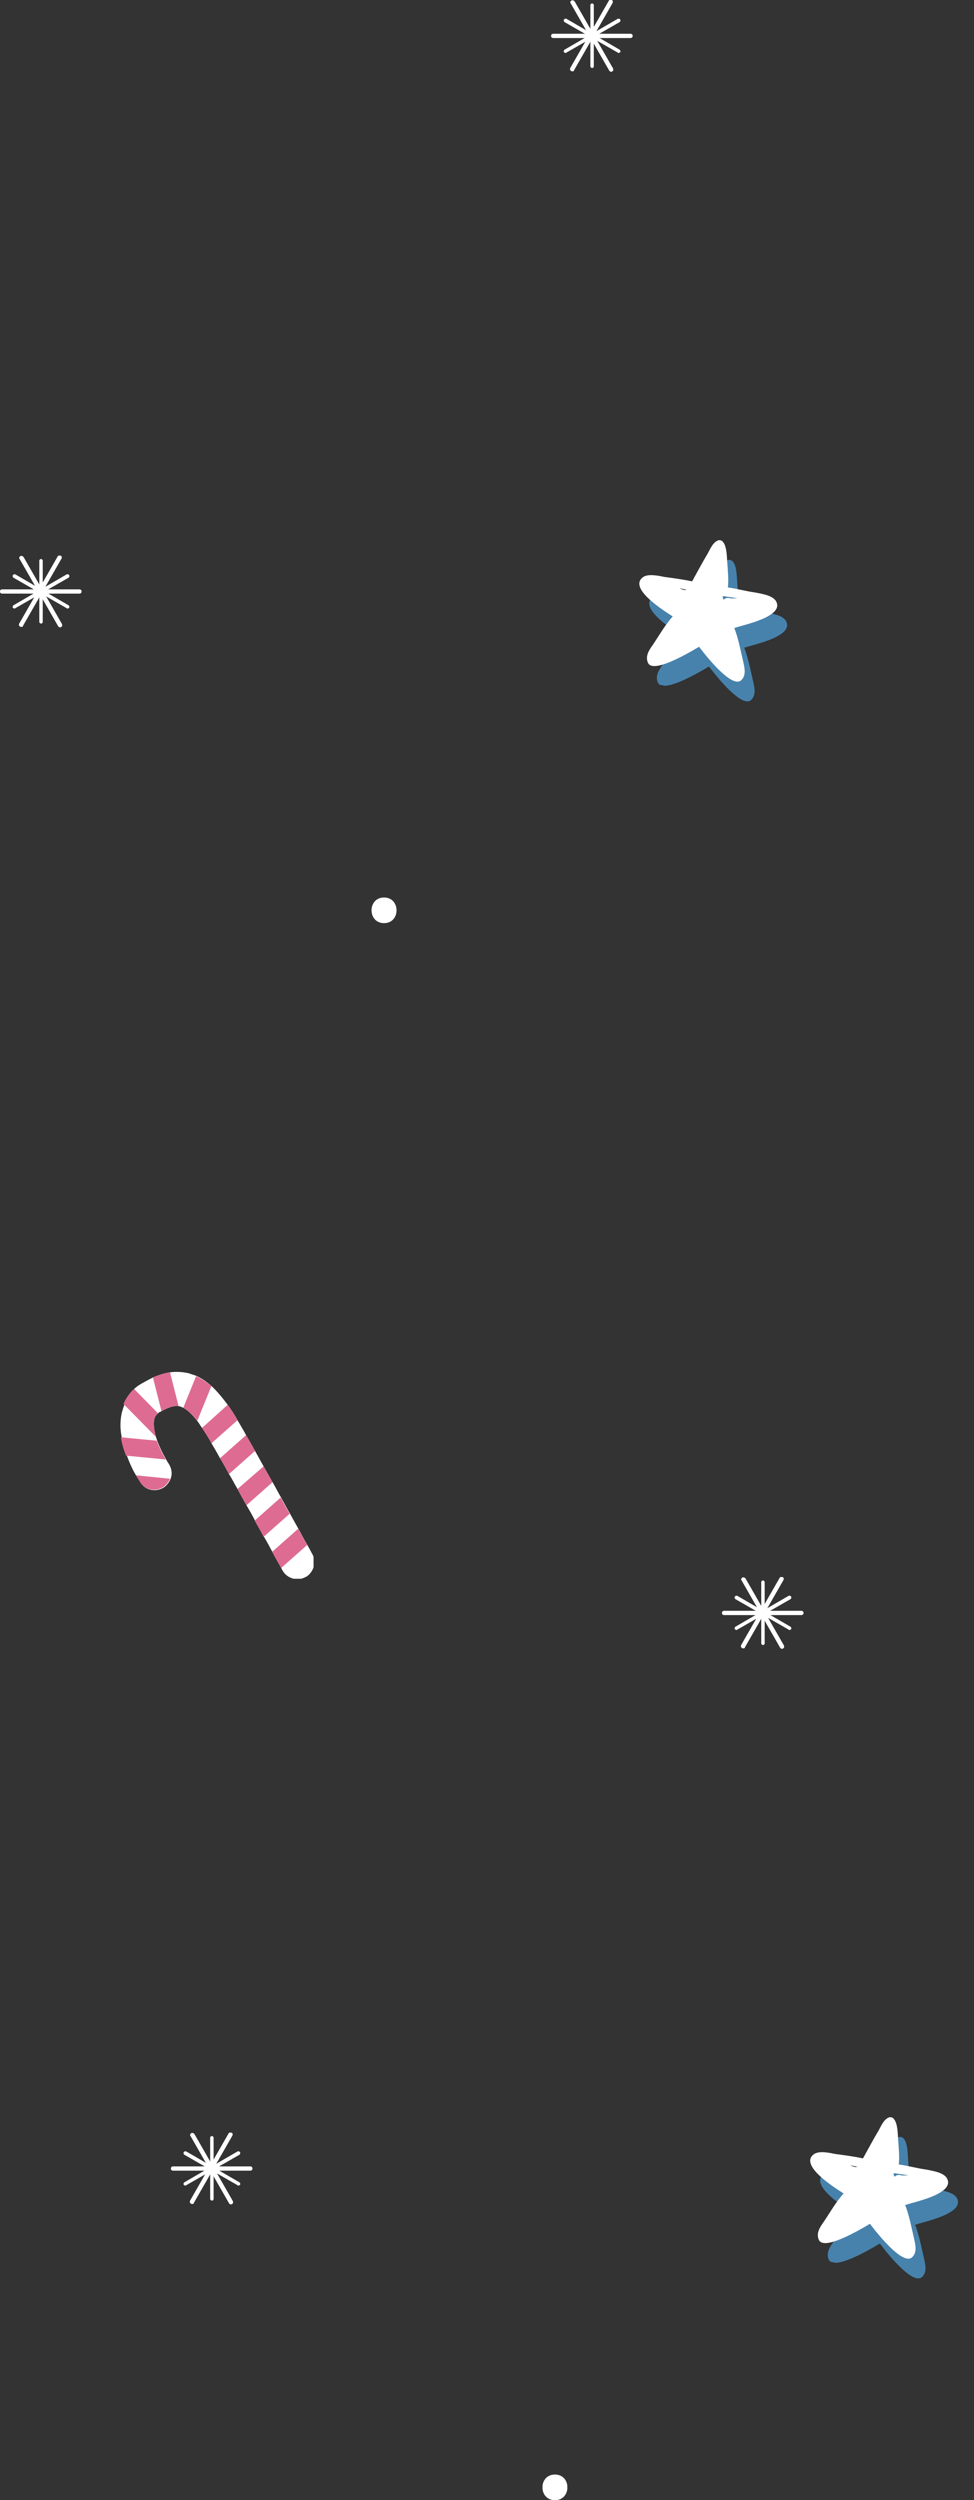<svg width="228" height="585" viewBox="0 0 228 585" fill="none" xmlns="http://www.w3.org/2000/svg">
<rect x="0" y="0" width="228" height="585" fill="#333333" stroke="none"/>
<g clip-path="url(#clip0_606_7)">
<path d="M129.9 579C126 579 126 585 129.9 585C133.8 585 133.8 579 129.9 579Z" fill="white"/>
</g>
<g clip-path="url(#clip1_606_7)">
<path d="M183.1 385.8C182.9 385.8 182.7 385.7 182.6 385.5L173.6 369.8C173.4 369.6 173.5 369.3 173.8 369.1C174 369 174.3 369.1 174.5 369.3L183.5 385C183.6 385.3 183.6 385.6 183.3 385.7C183.3 385.7 183.2 385.8 183.1 385.8Z" fill="white"/>
<path d="M187.6 377.9H169.5C169.2 377.9 169 377.7 169 377.4C169 377.1 169.2 376.9 169.5 376.9H187.6C187.9 376.9 188.1 377.1 188.1 377.4C188.1 377.7 187.9 377.9 187.6 377.9Z" fill="white"/>
<path d="M173.999 385.7C173.899 385.7 173.799 385.7 173.699 385.6C173.399 385.5 173.399 385.1 173.499 384.9L182.499 369.2C182.599 368.9 182.999 368.9 183.199 369C183.499 369.1 183.499 369.5 183.399 369.7L174.399 385.4C174.399 385.6 174.199 385.7 173.999 385.7Z" fill="white"/>
<path d="M184.8 381.4C184.7 381.4 184.7 381.4 184.6 381.3L172.2 374.2C172 374.1 171.9 373.8 172 373.6C172.1 373.4 172.4 373.3 172.6 373.4L185 380.6C185.2 380.7 185.3 381 185.2 381.2C185.1 381.3 184.9 381.4 184.8 381.4Z" fill="white"/>
<path d="M172.4 381.4C172.3 381.4 172.1 381.3 172 381.2C171.9 381 172 380.7 172.2 380.6L184.6 373.4C184.8 373.3 185.1 373.4 185.2 373.6C185.3 373.8 185.2 374.1 185 374.2L172.6 381.3C172.5 381.4 172.4 381.4 172.4 381.4Z" fill="white"/>
<path d="M178.599 384.9C178.399 384.9 178.199 384.7 178.199 384.5V370.2C178.199 370 178.399 369.8 178.599 369.8C178.799 369.8 178.999 370 178.999 370.2V384.5C178.999 384.8 178.799 384.9 178.599 384.9Z" fill="white"/>
</g>
<g clip-path="url(#clip2_606_7)">
<path d="M223.869 514.114C222.915 512.881 220.72 512.589 219.225 512.273C217.03 511.981 214.905 511.36 212.711 511.069C212.927 509.223 212.68 507.108 212.564 505.192C212.475 503.969 212.463 501.56 211.64 500.526C211.377 500.127 210.747 499.822 210.346 500.081C209.009 500.658 208.46 502.434 207.718 503.48C206.602 505.48 205.45 507.644 204.334 509.643C202.174 509.187 199.979 508.895 197.785 508.603C196.455 508.322 194.129 507.831 192.924 508.608C189.072 511.233 198.144 516.76 199.666 517.77L199.833 517.805C198.017 519.828 196.63 522.286 195.111 524.544C194.134 525.885 193.322 527.261 194.041 528.789C195.285 531.115 202.781 526.852 205.961 524.945C208.264 528.011 213.665 534.482 215.744 532.858C217.019 531.752 216.668 530.13 216.316 528.508C215.674 525.794 215.199 523.114 214.191 520.494L214.357 520.529C216.061 519.857 226.365 517.908 223.869 514.114ZM213.553 513.654C213.387 513.619 213.221 513.584 213.054 513.548C212.39 513.408 211.988 513.667 211.752 513.961C211.621 513.761 211.524 513.397 211.393 513.197C211.559 513.233 211.559 513.233 211.76 513.103C212.757 513.314 213.955 513.395 214.952 513.605C214.418 513.665 214.086 513.594 213.553 513.654ZM203.383 511.677L203.217 511.642C203.051 511.607 202.885 511.572 202.684 511.702C202.186 511.596 201.853 511.526 201.39 511.256C202.054 511.397 202.719 511.537 203.383 511.677Z" fill="#4782AC"/>
<path d="M221.547 509.497C220.593 508.263 218.398 507.972 216.903 507.656C214.708 507.364 212.583 506.743 210.388 506.452C210.605 504.606 210.357 502.491 210.241 500.575C210.152 499.352 210.141 496.943 209.318 495.909C209.055 495.51 208.591 495.24 208.023 495.464C206.687 496.041 206.138 497.817 205.361 499.028C204.279 500.863 203.128 503.027 202.012 505.026C199.852 504.57 197.657 504.278 195.462 503.986C194.133 503.705 191.807 503.214 190.602 503.991C186.75 506.616 195.822 512.143 197.344 513.153L197.51 513.188C195.694 515.211 194.307 517.669 192.789 519.927C191.811 521.268 191 522.644 191.719 524.172C192.963 526.498 200.459 522.235 203.639 520.328C205.941 523.394 211.343 529.865 213.422 528.241C214.697 527.135 214.345 525.513 213.994 523.891C213.352 521.177 212.877 518.497 211.868 515.877L212.034 515.912C213.738 515.24 224.043 513.291 221.547 509.497ZM211.231 509.037C211.065 509.002 210.898 508.966 210.732 508.931C210.068 508.791 209.666 509.05 209.43 509.344C209.299 509.144 209.202 508.78 209.071 508.58C209.237 508.615 209.237 508.615 209.438 508.486C210.435 508.697 211.632 508.778 212.629 508.988C212.096 509.048 211.764 508.977 211.231 509.037ZM201.061 507.06L200.895 507.025C200.729 506.99 200.563 506.955 200.362 507.084C199.863 506.979 199.531 506.909 199.067 506.639C199.732 506.779 200.397 506.92 201.061 507.06Z" fill="white"/>
</g>
<g clip-path="url(#clip3_606_7)">
<path d="M143.1 16.8C142.9 16.8 142.7 16.7 142.6 16.5L133.6 0.8C133.4 0.6 133.5 0.3 133.8 0.1C134 2.14987e-05 134.3 0.1 134.5 0.3L143.5 16C143.6 16.3 143.6 16.6 143.3 16.7C143.3 16.7 143.2 16.8 143.1 16.8Z" fill="white"/>
<path d="M147.6 8.9H129.5C129.2 8.9 129 8.7 129 8.4C129 8.1 129.2 7.9 129.5 7.9H147.6C147.9 7.9 148.1 8.1 148.1 8.4C148.1 8.7 147.9 8.9 147.6 8.9Z" fill="white"/>
<path d="M133.999 16.7C133.899 16.7 133.799 16.7 133.699 16.6C133.399 16.5 133.399 16.1 133.499 15.9L142.499 0.2C142.599 -0.1 142.999 -0.1 143.199 -6.82846e-06C143.499 0.1 143.499 0.5 143.399 0.7L134.399 16.4C134.399 16.6 134.199 16.7 133.999 16.7Z" fill="white"/>
<path d="M144.8 12.4C144.7 12.4 144.7 12.4 144.6 12.3L132.2 5.2C132 5.1 131.9 4.8 132 4.6C132.1 4.4 132.4 4.3 132.6 4.4L145 11.6C145.2 11.7 145.3 12 145.2 12.2C145.1 12.3 144.9 12.4 144.8 12.4Z" fill="white"/>
<path d="M132.4 12.4C132.3 12.4 132.1 12.3 132 12.2C131.9 12 132 11.7 132.2 11.6L144.6 4.4C144.8 4.3 145.1 4.4 145.2 4.6C145.3 4.8 145.2 5.1 145 5.2L132.6 12.3C132.5 12.4 132.4 12.4 132.4 12.4Z" fill="white"/>
<path d="M138.599 15.9C138.399 15.9 138.199 15.7 138.199 15.5V1.2C138.199 1 138.399 0.8 138.599 0.8C138.799 0.8 138.999 1 138.999 1.2V15.5C138.999 15.8 138.799 15.9 138.599 15.9Z" fill="white"/>
</g>
<g clip-path="url(#clip4_606_7)">
<path d="M14.1 146.8C13.9 146.8 13.7 146.7 13.6 146.5L4.6 130.8C4.4 130.6 4.5 130.3 4.8 130.1C5 130 5.3 130.1 5.5 130.3L14.5 146C14.6 146.3 14.6 146.6 14.3 146.7C14.3 146.7 14.2 146.8 14.1 146.8Z" fill="white"/>
<path d="M18.6 138.9H0.5C0.2 138.9 0 138.7 0 138.4C0 138.1 0.2 137.9 0.5 137.9H18.6C18.9 137.9 19.1 138.1 19.1 138.4C19.1 138.7 18.9 138.9 18.6 138.9Z" fill="white"/>
<path d="M5 146.7C4.9 146.7 4.8 146.7 4.7 146.6C4.4 146.5 4.4 146.1 4.5 145.9L13.5 130.2C13.6 129.9 14 129.9 14.2 130C14.5 130.1 14.5 130.5 14.4 130.7L5.4 146.4C5.4 146.6 5.2 146.7 5 146.7Z" fill="white"/>
<path d="M15.8 142.4C15.7 142.4 15.7 142.4 15.6 142.3L3.2 135.2C3 135.1 2.9 134.8 3 134.6C3.1 134.4 3.4 134.3 3.6 134.4L16 141.6C16.2 141.7 16.3 142 16.2 142.2C16.1 142.3 15.9 142.4 15.8 142.4Z" fill="white"/>
<path d="M3.4 142.4C3.3 142.4 3.1 142.3 3 142.2C2.9 142 3 141.7 3.2 141.6L15.6 134.4C15.8 134.3 16.1 134.4 16.2 134.6C16.3 134.8 16.2 135.1 16 135.2L3.6 142.3C3.5 142.4 3.4 142.4 3.4 142.4Z" fill="white"/>
<path d="M9.6 145.9C9.4 145.9 9.2 145.7 9.2 145.5V131.2C9.2 131 9.4 130.8 9.6 130.8C9.8 130.8 10 131 10 131.2V145.5C10 145.8 9.8 145.9 9.6 145.9Z" fill="white"/>
</g>
<g clip-path="url(#clip5_606_7)">
<path d="M89.9 210C86 210 86 216 89.9 216C93.8 216 93.8 210 89.9 210Z" fill="white"/>
</g>
<g clip-path="url(#clip6_606_7)">
<path d="M54.1 515.8C53.9 515.8 53.7 515.7 53.6 515.5L44.6 499.8C44.4 499.6 44.5 499.3 44.8 499.1C45 499 45.3 499.1 45.5 499.3L54.5 515C54.6 515.3 54.6 515.6 54.3 515.7C54.3 515.7 54.2 515.8 54.1 515.8Z" fill="white"/>
<path d="M58.6 507.9H40.5C40.2 507.9 40 507.7 40 507.4C40 507.1 40.2 506.9 40.5 506.9H58.6C58.9 506.9 59.1 507.1 59.1 507.4C59.1 507.7 58.9 507.9 58.6 507.9Z" fill="white"/>
<path d="M45 515.7C44.9 515.7 44.8 515.7 44.7 515.6C44.4 515.5 44.4 515.1 44.5 514.9L53.5 499.2C53.6 498.9 54 498.9 54.2 499C54.5 499.1 54.5 499.5 54.4 499.7L45.4 515.4C45.4 515.6 45.2 515.7 45 515.7Z" fill="white"/>
<path d="M55.8 511.4C55.7 511.4 55.7 511.4 55.6 511.3L43.2 504.2C43 504.1 42.9 503.8 43 503.6C43.1 503.4 43.4 503.3 43.6 503.4L56 510.6C56.2 510.7 56.3 511 56.2 511.2C56.1 511.3 55.9 511.4 55.8 511.4Z" fill="white"/>
<path d="M43.4 511.4C43.3 511.4 43.1 511.3 43 511.2C42.9 511 43 510.7 43.2 510.6L55.6 503.4C55.8 503.3 56.1 503.4 56.2 503.6C56.3 503.8 56.2 504.1 56 504.2L43.6 511.3C43.5 511.4 43.4 511.4 43.4 511.4Z" fill="white"/>
<path d="M49.6 514.9C49.4 514.9 49.2 514.7 49.2 514.5V500.2C49.2 500 49.4 499.8 49.6 499.8C49.8 499.8 50 500 50 500.2V514.5C50 514.8 49.8 514.9 49.6 514.9Z" fill="white"/>
</g>
<g clip-path="url(#clip7_606_7)">
<path d="M183.869 145.114C182.915 143.881 180.72 143.589 179.225 143.273C177.03 142.981 174.905 142.36 172.711 142.069C172.927 140.223 172.68 138.108 172.564 136.192C172.475 134.969 172.463 132.56 171.64 131.526C171.377 131.127 170.747 130.822 170.346 131.081C169.009 131.658 168.46 133.434 167.718 134.48C166.602 136.48 165.45 138.644 164.334 140.643C162.174 140.187 159.979 139.895 157.785 139.603C156.455 139.322 154.129 138.831 152.924 139.608C149.072 142.233 158.144 147.76 159.666 148.77L159.833 148.805C158.017 150.828 156.63 153.286 155.111 155.544C154.134 156.885 153.322 158.261 154.041 159.789C155.285 162.115 162.781 157.852 165.961 155.945C168.264 159.011 173.665 165.482 175.744 163.858C177.019 162.752 176.668 161.13 176.316 159.508C175.674 156.794 175.199 154.114 174.191 151.494L174.357 151.529C176.061 150.857 186.365 148.908 183.869 145.114ZM173.553 144.654C173.387 144.619 173.221 144.584 173.054 144.548C172.39 144.408 171.988 144.667 171.752 144.961C171.621 144.761 171.524 144.397 171.393 144.197C171.559 144.233 171.559 144.233 171.76 144.103C172.757 144.314 173.955 144.395 174.952 144.605C174.418 144.665 174.086 144.594 173.553 144.654ZM163.383 142.677L163.217 142.642C163.051 142.607 162.885 142.572 162.684 142.702C162.186 142.596 161.853 142.526 161.39 142.256C162.054 142.397 162.719 142.537 163.383 142.677Z" fill="#4782AC"/>
<path d="M181.547 140.497C180.593 139.263 178.398 138.972 176.903 138.656C174.708 138.364 172.583 137.743 170.388 137.452C170.605 135.606 170.357 133.491 170.241 131.575C170.152 130.352 170.141 127.943 169.318 126.909C169.055 126.51 168.591 126.24 168.023 126.464C166.687 127.041 166.138 128.817 165.361 130.028C164.279 131.863 163.128 134.027 162.012 136.026C159.852 135.57 157.657 135.278 155.462 134.986C154.133 134.705 151.807 134.214 150.602 134.991C146.75 137.616 155.822 143.143 157.344 144.153L157.51 144.188C155.694 146.211 154.307 148.669 152.789 150.927C151.811 152.268 151 153.644 151.719 155.172C152.963 157.498 160.459 153.235 163.639 151.328C165.941 154.394 171.343 160.865 173.422 159.241C174.697 158.135 174.345 156.513 173.994 154.891C173.352 152.177 172.877 149.497 171.868 146.877L172.034 146.912C173.738 146.24 184.043 144.291 181.547 140.497ZM171.231 140.037C171.065 140.002 170.898 139.966 170.732 139.931C170.068 139.791 169.666 140.05 169.43 140.344C169.299 140.144 169.202 139.78 169.071 139.58C169.237 139.615 169.237 139.615 169.438 139.486C170.435 139.697 171.632 139.778 172.629 139.988C172.096 140.048 171.764 139.977 171.231 140.037ZM161.061 138.06L160.895 138.025C160.729 137.99 160.563 137.955 160.362 138.084C159.863 137.979 159.531 137.909 159.067 137.639C159.732 137.779 160.397 137.92 161.061 138.06Z" fill="white"/>
</g>
<g clip-path="url(#clip8_606_7)">
<path d="M53.3 328.7C54.1 329.8 54.9 331 55.6 332.3C55.8 332.7 56.1 333.1 56.3 333.5C56.7 334.2 57.2 335 57.6 335.8C58.3 337 59 338.2 59.7 339.5C60.3 340.6 61 341.8 61.7 343.1C62.4 344.3 63.1 345.6 63.8 346.8C64.5 348 65.1 349.2 65.8 350.4C66.5 351.7 67.2 353 67.9 354.2C68.6 355.5 69.3 356.7 69.9 357.8C70.7 359.3 71.4 360.6 72 361.6C72.7 362.8 73 363.5 73.1 363.6C74.1 365.4 73.5 367.6 71.9 368.8C71.8 368.9 71.7 368.9 71.5 369C69.6 370.1 67.1 369.3 66.1 367.4C66.1 367.4 66 367.3 65.9 367C65.6 366.4 64.8 365.1 63.8 363.2C63.2 362.1 62.6 360.9 61.8 359.6C61.2 358.4 60.5 357.2 59.7 355.8C59.1 354.6 58.4 353.4 57.7 352.2C57 351 56.3 349.7 55.6 348.4C54.9 347.2 54.3 346 53.6 344.9C52.9 343.6 52.2 342.3 51.5 341.2C50.8 339.9 50.1 338.7 49.5 337.7C49.5 337.6 49.4 337.5 49.4 337.5C48.8 336.4 48.1 335.3 47.3 334.1C46.9 333.6 46.6 333 46.2 332.5C45.1 331.1 44 330 42.9 329.4C42.6 329.3 42.4 329.1 42.1 329.1C42 329 41.9 329 41.8 329C41.2 328.9 39.9 329 37.8 330.2C37.6 330.3 37.5 330.4 37.3 330.4C37.2 330.5 37.1 330.6 37 330.7C36.5 331.1 36.2 331.6 36.1 332.2C35.9 333.3 36.1 334.7 36.5 336.2C36.6 336.5 36.7 336.8 36.8 337.1C37.4 338.7 38.2 340.3 38.9 341.5C39.1 341.9 39.3 342.2 39.5 342.5C40.2 343.6 40.4 344.9 39.9 346.1C39.6 346.8 39.1 347.5 38.4 348C36.6 349.2 34.1 348.8 32.9 346.9C32.8 346.7 32.4 346.1 31.9 345.3C31.2 344.2 30.4 342.5 29.7 340.6C29.2 339.3 28.7 337.8 28.5 336.3C28.1 334.4 28.1 332.5 28.5 330.6C28.7 329.9 28.9 329.2 29.2 328.5C29.5 327.1 30.3 326 31.4 325C31.9 324.5 32.5 324.1 33.2 323.7C34.1 323.2 35 322.7 35.8 322.3C37.2 321.7 38.5 321.3 39.8 321.1C41.3 320.9 42.7 321 44.1 321.3C44.7 321.5 45.3 321.7 45.9 321.9C47.2 322.5 48.4 323.3 49.5 324.3C50.9 325.6 52.1 327.1 53.3 328.7Z" fill="white"/>
<path d="M36.7 337.1C37.3 338.7 38.1 340.3 38.8 341.5L29.5 340.6C29 339.3 28.5 337.8 28.3 336.3L36.7 337.1Z" fill="#DE6C92"/>
<path d="M39.8 346C39.5 346.7 39 347.4 38.3 347.9C36.5 349.1 34 348.7 32.8 346.8C32.7 346.6 32.3 346 31.8 345.2L39.8 346Z" fill="#DE6C92"/>
<path d="M36.999 330.7C36.499 331.1 36.199 331.6 36.099 332.2C35.899 333.3 36.099 334.7 36.499 336.2L28.899 328.5C29.499 327.1 30.299 326 31.399 325L36.999 330.7Z" fill="#DE6C92"/>
<path d="M39.8 321.1L41.8 329C41.2 328.9 39.9 329 37.8 330.2L35.8 322.3C37.1 321.7 38.5 321.3 39.8 321.1Z" fill="#DE6C92"/>
<path d="M49.499 324.3L46.199 332.4C45.099 331.1 43.999 330 42.899 329.4L45.899 322C47.199 322.6 48.399 323.4 49.499 324.3Z" fill="#DE6C92"/>
<path d="M53.3 328.7C54.1 329.8 54.9 331 55.6 332.3L49.5 337.7C49.5 337.6 49.4 337.5 49.4 337.5C48.8 336.4 48.1 335.3 47.3 334.1L53.3 328.7Z" fill="#DE6C92"/>
<path d="M57.6 335.8C58.3 337 59 338.2 59.7 339.5L53.6 344.9C52.9 343.6 52.2 342.3 51.5 341.2L57.6 335.8Z" fill="#DE6C92"/>
<path d="M61.7 343.1C62.4 344.3 63.1 345.6 63.8 346.8L57.7 352.2C57 351 56.3 349.7 55.6 348.4L61.7 343.1Z" fill="#DE6C92"/>
<path d="M65.7 350.4C66.4 351.7 67.1 353 67.8 354.2L61.7 359.6C61.1 358.4 60.4 357.2 59.6 355.8L65.7 350.4Z" fill="#DE6C92"/>
<path d="M69.8 357.7C70.6 359.2 71.3 360.5 71.9 361.5L65.8 366.9C65.5 366.3 64.7 365 63.7 363.1L69.8 357.7Z" fill="#DE6C92"/>
</g>
<defs>
<clipPath id="clip0_606_7">
<rect width="5.8" height="6" fill="white" transform="translate(127 579)"/>
</clipPath>
<clipPath id="clip1_606_7">
<rect width="19.1" height="16.8" fill="white" transform="translate(169 369)"/>
</clipPath>
<clipPath id="clip2_606_7">
<rect width="36" height="36" fill="white" transform="translate(192.441 492) rotate(11.929)"/>
</clipPath>
<clipPath id="clip3_606_7">
<rect width="19.1" height="16.8" fill="white" transform="translate(129)"/>
</clipPath>
<clipPath id="clip4_606_7">
<rect width="19.1" height="16.8" fill="white" transform="translate(0 130)"/>
</clipPath>
<clipPath id="clip5_606_7">
<rect width="5.8" height="6" fill="white" transform="translate(87 210)"/>
</clipPath>
<clipPath id="clip6_606_7">
<rect width="19.1" height="16.8" fill="white" transform="translate(40 499)"/>
</clipPath>
<clipPath id="clip7_606_7">
<rect width="36" height="36" fill="white" transform="translate(152.441 123) rotate(11.929)"/>
</clipPath>
<clipPath id="clip8_606_7">
<rect width="45.4" height="48.4" fill="white" transform="translate(28 321)"/>
</clipPath>
</defs>
</svg>
